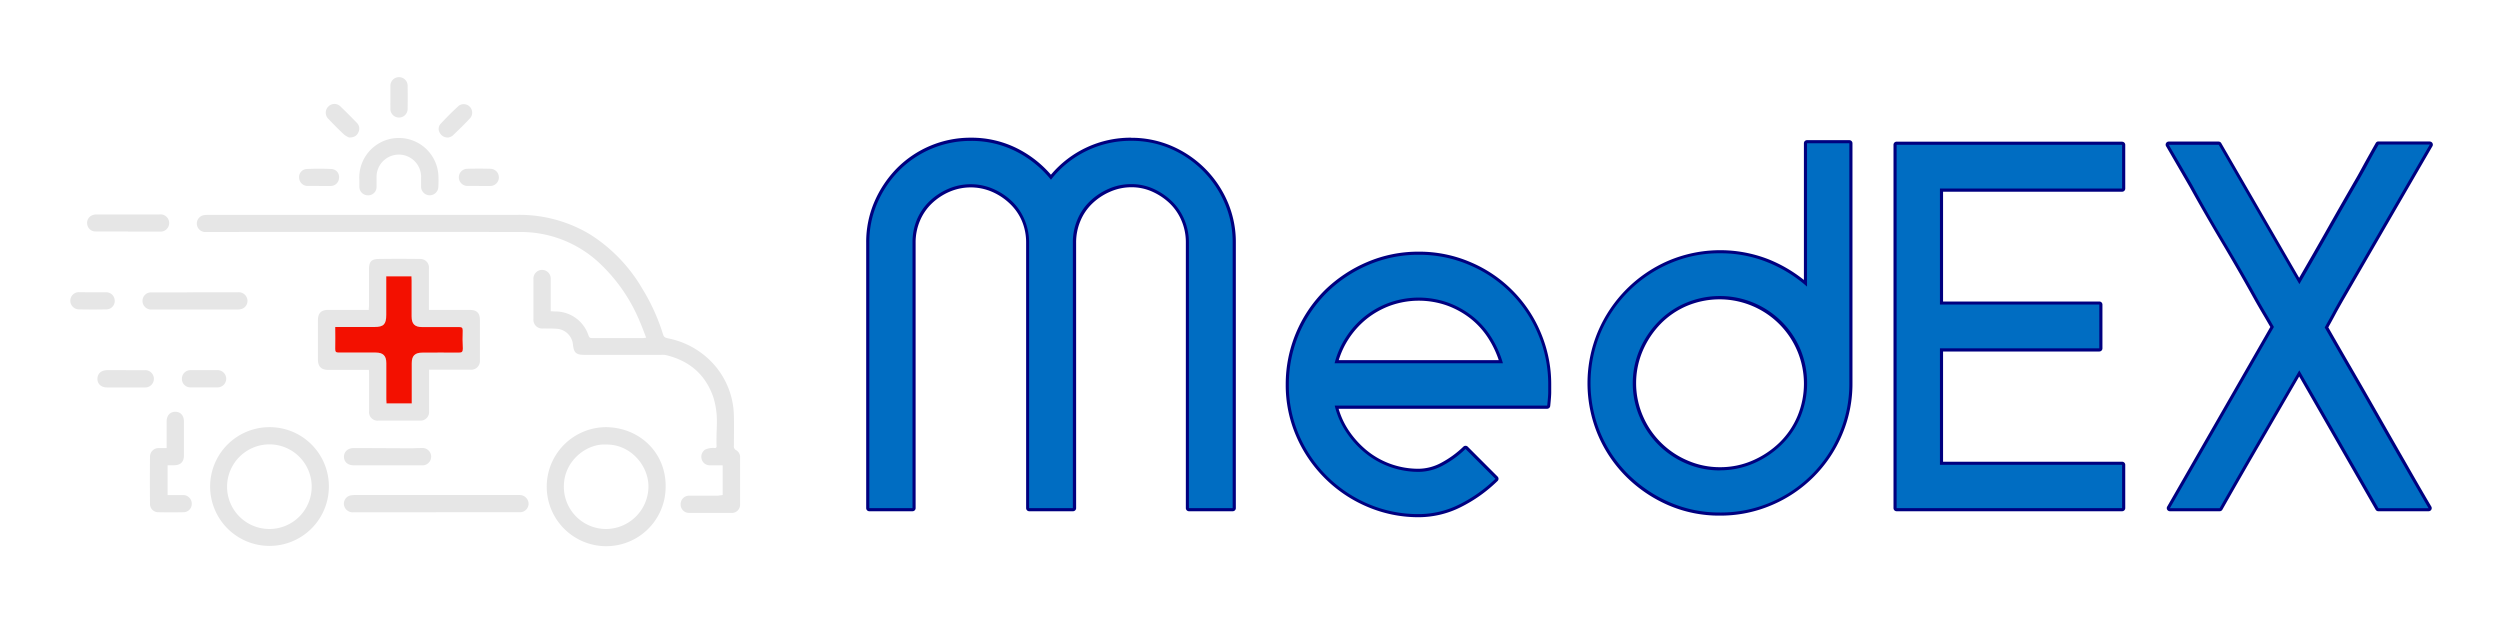 <svg xmlns="http://www.w3.org/2000/svg" viewBox="0 0 800 200.15"><defs><style>.cls-1{fill:#e6e6e6;}.cls-2{fill:#f31000;}.cls-3{fill:#006dc2;}.cls-4{fill:#00007f;}</style></defs><g id="vehicle"><path class="cls-1" d="M231.26,158.41V148.9c-1.41,0-2.8,0-4.18,0a2.67,2.67,0,0,1-2.62-2.33,2.74,2.74,0,0,1,1.15-2.68,6.09,6.09,0,0,1,3.13-.52c.75,0,.54-.67.54-1.19q0-1,0-2.1c0-1.44.1-2.88.11-4.31a26.09,26.09,0,0,0-1.08-8.52c-2.49-7.39-7.72-11.84-15.26-13.63a6.51,6.51,0,0,0-1.4-.07H186.92c-2.55,0-3.3-.69-3.57-3.25a5.59,5.59,0,0,0-5.13-5.09c-1.48-.12-3-.07-4.46-.1a2.78,2.78,0,0,1-3.06-3q0-6.39,0-12.78a2.77,2.77,0,1,1,5.53-.05c0,3,0,6,0,8.92v1.4c.51,0,.92.06,1.34.07a11.13,11.13,0,0,1,10.69,7.51c.2.53.33,1,1.08,1,5.52,0,11,0,16.55,0a6.86,6.86,0,0,0,.88-.13c-.69-1.77-1.29-3.44-2-5.07a53.67,53.67,0,0,0-13.63-19.42,36.82,36.82,0,0,0-25-9.32q-49.64-.06-99.27,0c-.47,0-.94,0-1.4,0a2.72,2.72,0,0,1-.23-5.39,9.32,9.32,0,0,1,1.4-.09q49.29,0,98.57,0a43.9,43.9,0,0,1,23.6,6.24,50.73,50.73,0,0,1,16.69,17.31,64.45,64.45,0,0,1,6.71,14.79c.27.88.87,1,1.55,1.17a26.48,26.48,0,0,1,12,5.74,25.43,25.43,0,0,1,9.09,19.34c.08,3.09,0,6.18,0,9.27a1.33,1.33,0,0,0,.7,1.43,2.53,2.53,0,0,1,1.28,2.36c0,5,0,9.93,0,14.9a2.65,2.65,0,0,1-2.91,2.82q-6.63,0-13.26,0a2.69,2.69,0,0,1-2.86-2.75,2.72,2.72,0,0,1,2.88-2.76c3,0,6,0,9,0Z"/><path class="cls-1" d="M153.57,102.3c0,4.34,0,8.69,0,13a2.79,2.79,0,0,1-3.08,3H137.3v2.84c0,3.48,0,7,0,10.45a2.74,2.74,0,0,1-3,3H121.15a2.72,2.72,0,0,1-3.05-3c0-4,0-7.9,0-11.86,0-.42,0-.82-.06-1.37h-13c-2.23,0-3.3-1.08-3.3-3.32V102.48c0-2.25,1-3.31,3.28-3.31,3.84,0,7.67,0,11.5,0H118c0-.55.08-1,.08-1.38,0-3.89,0-7.75,0-11.62,0-2.4.74-3.26,3.08-3.3,4.51-.07,9-.06,13.49,0a2.74,2.74,0,0,1,2.61,3c0,3.9,0,7.82,0,11.73v1.58h1.59c3.83,0,7.66,0,11.49,0C152.55,99.17,153.55,100.16,153.57,102.3Zm-6.76,10.54c1.06,0,1.34-.33,1.3-1.34-.07-1.9-.07-3.83,0-5.74,0-.91-.31-1.11-1.15-1.11-4,0-7.9,0-11.86,0-2.37,0-3.34-1-3.34-3.37,0-3.83,0-7.66,0-11.49,0-.46,0-.9-.05-1.38h-8.07V100.8c0,3-.86,3.86-3.81,3.86H107.29c0,2.35,0,4.7,0,7.06,0,.88.28,1.12,1.14,1.12,3.94,0,7.9,0,11.84,0,2.33,0,3.37,1.05,3.37,3.36V127.8c0,.4.06.82.07,1.26h8.07V116.21c0-2.4,1-3.39,3.43-3.39C139.06,112.82,142.94,112.78,146.81,112.84Z"/><path class="cls-2" d="M148.11,111.5c0,1-.24,1.36-1.3,1.34-3.87-.06-7.75,0-11.62,0-2.44,0-3.43,1-3.43,3.39v12.85h-8.07c0-.44-.07-.86-.07-1.26V116.18c0-2.31-1-3.36-3.37-3.36-3.94,0-7.9,0-11.84,0-.86,0-1.16-.24-1.14-1.12.06-2.36,0-4.71,0-7.06h12.52c3,0,3.81-.89,3.81-3.86V88.42h8.07c0,.48.05.92.05,1.38,0,3.83,0,7.66,0,11.49,0,2.37,1,3.36,3.34,3.37,4,0,7.9,0,11.86,0,.84,0,1.17.2,1.15,1.11C148,107.67,148,109.6,148.11,111.5Z"/><path class="cls-1" d="M194,174.78a19,19,0,1,1,0-38.09c10.84.14,19.38,8.4,19,19.55A19,19,0,0,1,194,174.78Zm-.12-32.52c-6-.37-13.18,5-13.43,12.89a13.52,13.52,0,0,0,13.33,14.13,13.66,13.66,0,0,0,13.72-13.21C207.73,149,201.65,142.05,193.87,142.26Z"/><path class="cls-1" d="M105.24,155.88a19,19,0,1,1-19-19.19A18.95,18.95,0,0,1,105.24,155.88Zm-32.58-.07A13.54,13.54,0,1,0,86.09,142.2,13.58,13.58,0,0,0,72.66,155.81Z"/><path class="cls-1" d="M139.56,163.93q-13.18,0-26.39,0a2.85,2.85,0,0,1-2.92-1.72,2.7,2.7,0,0,1,1.78-3.64,7.59,7.59,0,0,1,1.85-.16H165.6c.28,0,.55,0,.82,0a2.86,2.86,0,0,1,2.73,2.83,2.75,2.75,0,0,1-2.85,2.67c-3.28,0-6.57,0-9.85,0H139.56Z"/><path class="cls-1" d="M53.63,158.42c1.63,0,3.22,0,4.81,0a2.76,2.76,0,0,1,2.92,2.84,2.64,2.64,0,0,1-2.59,2.65q-4.05.08-8.1,0A2.62,2.62,0,0,1,48,161.2q-.07-7.5,0-15a2.73,2.73,0,0,1,2.84-2.81c.77,0,1.55,0,2.49,0V142c0-2.39,0-4.77,0-7.16,0-1.89,1.1-3.08,2.79-3.07s2.73,1.23,2.74,3.13c0,3.59,0,7.19,0,10.78,0,2.13-1.06,3.18-3.17,3.2H53.63Z"/><path class="cls-1" d="M115,57.79a12.67,12.67,0,1,1,25.27-1.93c.08,1.28.07,2.58,0,3.87a2.76,2.76,0,1,1-5.52,0c0-.94,0-1.88,0-2.82a7.13,7.13,0,1,0-14.25-.09c0,1,0,2,0,3a2.67,2.67,0,0,1-2.81,2.68A2.72,2.72,0,0,1,115,59.71C115,59.05,115,58.38,115,57.79Z"/><path class="cls-1" d="M62.39,93.53c4.57,0,9.14,0,13.71,0a2.81,2.81,0,0,1,2.8,1.53,2.7,2.7,0,0,1-1.57,3.8,4.62,4.62,0,0,1-1.39.19H49.11c-.31,0-.63,0-.94,0a2.78,2.78,0,0,1-2.57-2.83,2.7,2.7,0,0,1,2.73-2.65c3.44,0,6.88,0,10.31,0Z"/><path class="cls-1" d="M124,148.9H113.24c-1.91,0-3.14-1.05-3.17-2.69s1.22-2.83,3.16-2.83c6.06,0,12.11.05,18.17.07,1.16,0,2.33-.09,3.5-.08a2.78,2.78,0,1,1,0,5.53Z"/><path class="cls-1" d="M40.87,74.06c-3.44,0-6.88,0-10.31,0a2.6,2.6,0,0,1-2.59-2,2.64,2.64,0,0,1,1.18-3,3.65,3.65,0,0,1,1.67-.44q10.13,0,20.27,0a2.76,2.76,0,1,1,0,5.49c-3.4,0-6.8,0-10.19,0Z"/><path class="cls-1" d="M40.37,118.46h5.87a2.77,2.77,0,1,1,0,5.52q-6,0-12,0c-1.89,0-3.1-1.15-3.06-2.81s1.23-2.71,3.15-2.72,4,0,6,0Z"/><path class="cls-1" d="M65.32,118.45c1.37,0,2.74,0,4.1,0a2.76,2.76,0,1,1,.09,5.51c-2.85,0-5.71,0-8.56,0a2.7,2.7,0,0,1-2.74-2.77,2.73,2.73,0,0,1,2.88-2.74c1.41,0,2.82,0,4.23,0Z"/><path class="cls-1" d="M29.63,93.53c1.41,0,2.82,0,4.22,0a2.73,2.73,0,0,1,2.86,2.65A2.68,2.68,0,0,1,33.92,99c-2.86.06-5.71.06-8.56,0a2.77,2.77,0,0,1-2.86-2.79,2.73,2.73,0,0,1,2.91-2.71C26.82,93.51,28.23,93.53,29.63,93.53Z"/><path class="cls-1" d="M124.93,31.11c0-1.17,0-2.34,0-3.5a2.76,2.76,0,1,1,5.51,0q.06,3.56,0,7.13a2.76,2.76,0,1,1-5.51-.09C124.91,33.45,124.93,32.28,124.93,31.11Z"/><path class="cls-1" d="M111.72,44a6.54,6.54,0,0,1-1.62-.94c-1.71-1.6-3.35-3.26-5-5a2.76,2.76,0,0,1,0-4,2.71,2.71,0,0,1,3.89.05c1.78,1.7,3.5,3.44,5.21,5.21a2.58,2.58,0,0,1,.49,3C114.19,43.47,113.32,44,111.72,44Z"/><path class="cls-1" d="M153.31,59.5c-1.22,0-2.43,0-3.64,0a2.76,2.76,0,0,1-2.84-2.69,2.73,2.73,0,0,1,2.72-2.8c2.47-.07,4.93-.07,7.4,0a2.75,2.75,0,0,1-.12,5.5c-1.18,0-2.35,0-3.52,0Z"/><path class="cls-1" d="M102.07,59.5c-1.22,0-2.43,0-3.64,0a2.7,2.7,0,0,1-2.71-2.55,2.57,2.57,0,0,1,2.34-2.86c2.68-.14,5.39-.14,8.08,0a2.55,2.55,0,0,1,2.35,2.85,2.66,2.66,0,0,1-2.67,2.57c-1.25.05-2.5,0-3.75,0Z"/><path class="cls-1" d="M143.48,44a2.83,2.83,0,0,1-2.75-1.51,2.39,2.39,0,0,1,.25-2.85c1.86-2,3.78-3.93,5.79-5.77a2.71,2.71,0,0,1,3.74,3.86c-1.83,2-3.76,3.85-5.7,5.7A3.5,3.5,0,0,1,143.48,44Z"/></g><g id="text"><path class="cls-3" d="M380.43,163.1a.5.5,0,0,1-.5-.5v-85a18.06,18.06,0,0,0-1.39-7,16.92,16.92,0,0,0-3.87-5.73,20.25,20.25,0,0,0-5.75-3.89,16.8,16.8,0,0,0-7-1.46,17.42,17.42,0,0,0-7,1.46,20.11,20.11,0,0,0-5.82,3.89,17.06,17.06,0,0,0-3.87,5.73,18.07,18.07,0,0,0-1.4,7V162.6a.5.5,0,0,1-.5.5h-14a.5.5,0,0,1-.5-.5v-85a18.07,18.07,0,0,0-1.4-7,16.92,16.92,0,0,0-3.87-5.73,19.84,19.84,0,0,0-5.82-3.89,17.73,17.73,0,0,0-14.09,0,20,20,0,0,0-5.83,3.89,17.21,17.21,0,0,0-3.87,5.73,18.24,18.24,0,0,0-1.39,7V162.6a.5.5,0,0,1-.5.5H278.18a.5.5,0,0,1-.5-.5v-85a31.94,31.94,0,0,1,2.59-12.78,34.36,34.36,0,0,1,7-10.51,32.8,32.8,0,0,1,23.37-9.7A32,32,0,0,1,325.31,48a34.39,34.39,0,0,1,11,8.73A32.82,32.82,0,0,1,362,44.56a32,32,0,0,1,12.78,2.59,33.49,33.49,0,0,1,17.62,17.62A32,32,0,0,1,395,77.55V162.6a.5.5,0,0,1-.5.5Z"/><path class="cls-4" d="M362,45.06a31.5,31.5,0,0,1,12.58,2.54A33.05,33.05,0,0,1,391.9,65a31.33,31.33,0,0,1,2.55,12.58V162.6h-14v-85A18.53,18.53,0,0,0,379,70.3a17.47,17.47,0,0,0-4-5.89,20.52,20.52,0,0,0-5.89-4A17.17,17.17,0,0,0,362,58.92a17.71,17.71,0,0,0-7.25,1.51,20.25,20.25,0,0,0-6,4,17.47,17.47,0,0,0-4,5.89,18.54,18.54,0,0,0-1.44,7.25V162.6h-14v-85a18.54,18.54,0,0,0-1.44-7.25,17.47,17.47,0,0,0-4-5.89,20.25,20.25,0,0,0-6-4,18.14,18.14,0,0,0-14.49,0,20.16,20.16,0,0,0-6,4,17.62,17.62,0,0,0-4,5.89A18.71,18.71,0,0,0,292,77.55V162.6H278.18v-85A31.33,31.33,0,0,1,280.73,65a33.87,33.87,0,0,1,6.93-10.36,32.19,32.19,0,0,1,23-9.55,31.5,31.5,0,0,1,14.42,3.34,34,34,0,0,1,11.23,9.08A32.29,32.29,0,0,1,362,45.06m0-1A33.34,33.34,0,0,0,336.3,55.91a35,35,0,0,0-10.76-8.4,32.63,32.63,0,0,0-14.87-3.45,33.23,33.23,0,0,0-23.73,9.85,35,35,0,0,0-7.13,10.66,32.56,32.56,0,0,0-2.63,13V162.6a1,1,0,0,0,1,1H292a1,1,0,0,0,1-1v-85a17.67,17.67,0,0,1,1.35-6.86,16.56,16.56,0,0,1,3.76-5.56,19.21,19.21,0,0,1,5.68-3.79,17.21,17.21,0,0,1,13.69,0,19.47,19.47,0,0,1,5.68,3.79A16.64,16.64,0,0,1,327,70.69a17.68,17.68,0,0,1,1.36,6.86V162.6a1,1,0,0,0,1,1h14a1,1,0,0,0,1-1v-85a17.68,17.68,0,0,1,1.36-6.86,16.47,16.47,0,0,1,3.76-5.56,19.21,19.21,0,0,1,5.68-3.79A16.9,16.9,0,0,1,362,59.92a16.11,16.11,0,0,1,6.75,1.42,19.86,19.86,0,0,1,5.62,3.79,16.79,16.79,0,0,1,3.75,5.56,17.67,17.67,0,0,1,1.35,6.86V162.6a1,1,0,0,0,1,1h14a1,1,0,0,0,1-1v-85a32.46,32.46,0,0,0-2.63-13,34.07,34.07,0,0,0-17.88-17.88,32.49,32.49,0,0,0-13-2.63Z"/><path class="cls-3" d="M454,165a41.14,41.14,0,0,1-16.37-3.3,42.56,42.56,0,0,1-22.39-22.32A40.38,40.38,0,0,1,412,123.1a41.87,41.87,0,0,1,12.33-29.82,43.37,43.37,0,0,1,13.37-8.94,42.11,42.11,0,0,1,32.73,0,41.5,41.5,0,0,1,22.25,22.32,41.69,41.69,0,0,1,3.3,16.44v2.39c0,.88-.1,2.3-.32,4.35a.5.5,0,0,1-.5.45H427.74a25.68,25.68,0,0,0,3.44,7.67,30.14,30.14,0,0,0,6,6.58,26.17,26.17,0,0,0,7.73,4.37,26.61,26.61,0,0,0,9.15,1.57,15.89,15.89,0,0,0,7.41-1.94,31.85,31.85,0,0,0,7.22-5.25.49.49,0,0,1,.34-.14.47.47,0,0,1,.35.15l9.56,9.55a.49.49,0,0,1,.15.36.51.51,0,0,1-.15.35,46,46,0,0,1-11.68,8.3A29.65,29.65,0,0,1,454,165Zm26.25-49.26a31.89,31.89,0,0,0-3.5-7.59,26.56,26.56,0,0,0-5.86-6.57,27.83,27.83,0,0,0-7.74-4.3,27.61,27.61,0,0,0-18.3,0,27.15,27.15,0,0,0-13.69,10.87,27.28,27.28,0,0,0-3.43,7.59Z"/><path class="cls-4" d="M454,81.53a40.36,40.36,0,0,1,16.17,3.27,40.95,40.95,0,0,1,22,22.06,41,41,0,0,1,3.26,16.24v2.39c0,.85-.11,2.29-.32,4.3h-68a26,26,0,0,0,3.67,8.44,29.93,29.93,0,0,0,6.05,6.69,26.72,26.72,0,0,0,7.88,4.46A27.12,27.12,0,0,0,454,151a16.42,16.42,0,0,0,7.65-2,32.16,32.16,0,0,0,7.32-5.33l9.56,9.55A45.56,45.56,0,0,1,467,161.41a29,29,0,0,1-13,3.1,40.52,40.52,0,0,1-16.17-3.26,42,42,0,0,1-22.14-22.06,39.9,39.9,0,0,1-3.26-16.09,41.42,41.42,0,0,1,12.18-29.47,42.79,42.79,0,0,1,13.22-8.83A40.36,40.36,0,0,1,454,81.53M427.1,116.25h53.84a32.06,32.06,0,0,0-3.75-8.36,26.59,26.59,0,0,0-6-6.69,28,28,0,0,0-7.88-4.38,28.11,28.11,0,0,0-18.64,0,27.59,27.59,0,0,0-13.93,11.07,27.33,27.33,0,0,0-3.67,8.36M454,80.53a41.57,41.57,0,0,0-16.56,3.35,44.08,44.08,0,0,0-13.53,9,42.37,42.37,0,0,0-12.48,30.18,41,41,0,0,0,3.35,16.49,43,43,0,0,0,22.66,22.58A41.53,41.53,0,0,0,454,165.51a30.1,30.1,0,0,0,13.42-3.21,46.36,46.36,0,0,0,11.8-8.38,1,1,0,0,0,.31-.71,1,1,0,0,0-.3-.71l-9.55-9.56a1,1,0,0,0-.71-.29,1,1,0,0,0-.69.28,31.67,31.67,0,0,1-7.1,5.17A15.52,15.52,0,0,1,454,150a26.15,26.15,0,0,1-9-1.54,25.82,25.82,0,0,1-7.59-4.29,29.35,29.35,0,0,1-5.85-6.47,25.2,25.2,0,0,1-3.2-6.89h66.71a1,1,0,0,0,1-.9c.21-2.07.32-3.51.32-4.4V123.1a42.13,42.13,0,0,0-3.34-16.64,42.09,42.09,0,0,0-22.51-22.58A41.57,41.57,0,0,0,454,80.53Zm-25.6,34.72a26.39,26.39,0,0,1,3.18-6.81,27.39,27.39,0,0,1,5.84-6.46,27.08,27.08,0,0,1,7.6-4.22,27.12,27.12,0,0,1,18,0,27.22,27.22,0,0,1,7.6,4.22,25.79,25.79,0,0,1,5.75,6.45,31.1,31.1,0,0,1,3.23,6.82Z"/><path class="cls-3" d="M550.38,164.54a40.54,40.54,0,0,1-16.28-3.31,43.52,43.52,0,0,1-13.3-8.94,41.74,41.74,0,0,1-9-13.3,42.11,42.11,0,0,1,0-32.73,42.45,42.45,0,0,1,22.32-22.4,41.94,41.94,0,0,1,31.68-.4,44.38,44.38,0,0,1,12,7.17V45.85a.51.51,0,0,1,.5-.5h13.54a.5.5,0,0,1,.5.5v76.77A41.14,41.14,0,0,1,589,139a41.71,41.71,0,0,1-22.25,22.24A41.1,41.1,0,0,1,550.38,164.54Zm0-69.29a27.23,27.23,0,0,0-10.64,2.11,26.46,26.46,0,0,0-8.67,5.86,29.29,29.29,0,0,0-5.88,8.77,27,27,0,0,0,0,21.26,27.58,27.58,0,0,0,14.56,14.56,26.89,26.89,0,0,0,21.26,0,29.2,29.2,0,0,0,8.77-5.87,26.45,26.45,0,0,0,5.86-8.68,27.51,27.51,0,0,0-5.86-30A27.52,27.52,0,0,0,561,97.36,27.23,27.23,0,0,0,550.38,95.25Z"/><path class="cls-4" d="M591.79,45.85v76.78a40.44,40.44,0,0,1-3.26,16.16,41.24,41.24,0,0,1-22,22A40.5,40.5,0,0,1,550.38,164a39.89,39.89,0,0,1-16.08-3.27,43,43,0,0,1-13.15-8.84,41.15,41.15,0,0,1-8.92-13.14,41.71,41.71,0,0,1,0-32.33A42,42,0,0,1,534.3,84.32a39.72,39.72,0,0,1,16.08-3.27,40.16,40.16,0,0,1,15.21,2.87,43.42,43.42,0,0,1,12.66,7.8V45.85h13.54M550.38,150.5a26.85,26.85,0,0,0,10.83-2.23,29.54,29.54,0,0,0,8.92-6,26.65,26.65,0,0,0,6-8.84,28.35,28.35,0,0,0,0-21.66A28,28,0,0,0,539.55,96.9a26.8,26.8,0,0,0-8.84,6,29.45,29.45,0,0,0-6,8.92,27.41,27.41,0,0,0,0,21.66,28.1,28.1,0,0,0,14.81,14.82,26.85,26.85,0,0,0,10.83,2.23M591.79,44.85H578.25a1,1,0,0,0-1,1V89.58A45.16,45.16,0,0,0,566,83a42.5,42.5,0,0,0-32.07.41,43,43,0,0,0-22.58,22.66,42.63,42.63,0,0,0,0,33.13,42.15,42.15,0,0,0,9.13,13.45,44,44,0,0,0,13.45,9.05A41,41,0,0,0,550.38,165a41.57,41.57,0,0,0,16.56-3.35,42.3,42.3,0,0,0,22.51-22.5,41.6,41.6,0,0,0,3.34-16.56V45.85a1,1,0,0,0-1-1ZM550.38,149.5A25.8,25.8,0,0,1,540,147.35a27.08,27.08,0,0,1-14.3-14.3,26.46,26.46,0,0,1,0-20.85,28.57,28.57,0,0,1,5.77-8.63,26,26,0,0,1,8.52-5.75,27,27,0,0,1,35.24,35.24,25.89,25.89,0,0,1-5.75,8.52,28.65,28.65,0,0,1-8.62,5.77,25.73,25.73,0,0,1-10.43,2.15Z"/><path class="cls-3" d="M606.92,163.1a.5.5,0,0,1-.5-.5V46.33a.51.51,0,0,1,.5-.5h72.16a.51.51,0,0,1,.5.5v14a.51.51,0,0,1-.5.5h-57.8V97h50.47a.5.5,0,0,1,.5.5v14a.5.5,0,0,1-.5.5H621.28v36.27h57.8a.5.5,0,0,1,.5.5V162.6a.5.5,0,0,1-.5.5Z"/><path class="cls-4" d="M679.08,46.33v14h-58.3V97.46h51v14h-51v37.27h58.3V162.6H606.92V46.33h72.16m0-1H606.92a1,1,0,0,0-1,1V162.6a1,1,0,0,0,1,1h72.16a1,1,0,0,0,1-1V148.75a1,1,0,0,0-1-1h-57.3V112.48h50a1,1,0,0,0,1-1v-14a1,1,0,0,0-1-1h-50V61.35h57.3a1,1,0,0,0,1-1v-14a1,1,0,0,0-1-1Z"/><path class="cls-3" d="M761.1,163.1a.5.5,0,0,1-.44-.25l-24.89-43.37Q729.61,130.1,723.3,141c-4.25,7.32-8.49,14.69-12.57,21.9a.52.52,0,0,1-.44.25H694.36a.48.48,0,0,1-.43-.25.5.5,0,0,1,0-.5l33.15-57.72q-1.22-2.1-2.41-4.13c-.85-1.44-1.7-2.89-2.55-4.39-3.4-6.15-6.93-12.3-10.51-18.3s-7.15-12.24-10.52-18.34l-7.48-12.89a.5.5,0,0,1,0-.5.52.52,0,0,1,.43-.25H710a.5.5,0,0,1,.43.25l25.37,43.85q4.58-7.92,9.28-16.21,5-8.68,9.72-17c.86-1.5,1.85-3.29,2.94-5.32s2.09-3.83,2.95-5.35a.52.52,0,0,1,.44-.25h16.4a.52.52,0,0,1,.44.25.5.5,0,0,1,0,.5L749.27,96.12q-1.44,2.53-2.46,4.44t-2.34,4.22q3.76,6.59,8,13.85c2.78,4.78,5.67,9.82,8.61,15s5.7,10,8.52,14.89,5.49,9.5,8,13.85a.5.5,0,0,1-.44.75Z"/><path class="cls-4" d="M777.5,46.33,748.83,95.87q-1.43,2.53-2.46,4.46c-.7,1.27-1.52,2.76-2.47,4.45q3.83,6.7,8.12,14.1t8.6,15q4.3,7.58,8.52,14.9t8,13.85H761.1l-25.33-44.12-12.9,22.22q-6.52,11.24-12.58,21.9H694.36l33.29-58q-1.27-2.23-2.55-4.38t-2.54-4.38Q717.45,86.63,712,77.55T701.53,59.23L694,46.33H710l25.8,44.6q4.79-8.28,9.72-17t9.72-17c.84-1.48,1.83-3.26,2.94-5.33s2.1-3.85,3-5.34h16.4m0-1H761.1a1,1,0,0,0-.87.51c-.87,1.53-1.87,3.33-3,5.35s-2.08,3.82-2.93,5.32c-3.33,5.76-6.6,11.47-9.72,17-3,5.32-6,10.51-8.85,15.46l-24.93-43.1a1,1,0,0,0-.87-.5H694a1,1,0,0,0-.86,1.5l7.48,12.9C704,65.82,707.57,72,711.18,78.06s7.11,12.15,10.5,18.29c.86,1.5,1.72,3,2.56,4.41.75,1.26,1.5,2.56,2.26,3.87l-33,57.47a1,1,0,0,0,.86,1.5h15.93a1,1,0,0,0,.87-.5c4.08-7.2,8.31-14.56,12.58-21.9l12-20.72,24.46,42.62a1,1,0,0,0,.87.5h16.08a1,1,0,0,0,.87-.5,1,1,0,0,0,0-1c-2.51-4.28-5.21-8.94-8-13.85-2.72-4.72-5.5-9.59-8.52-14.89s-5.82-10.19-8.61-15-5.33-9.23-7.83-13.6c.75-1.34,1.47-2.64,2.19-4s1.53-2.77,2.47-4.44l28.66-49.53a1,1,0,0,0,0-1,1,1,0,0,0-.87-.5Z"/></g></svg>